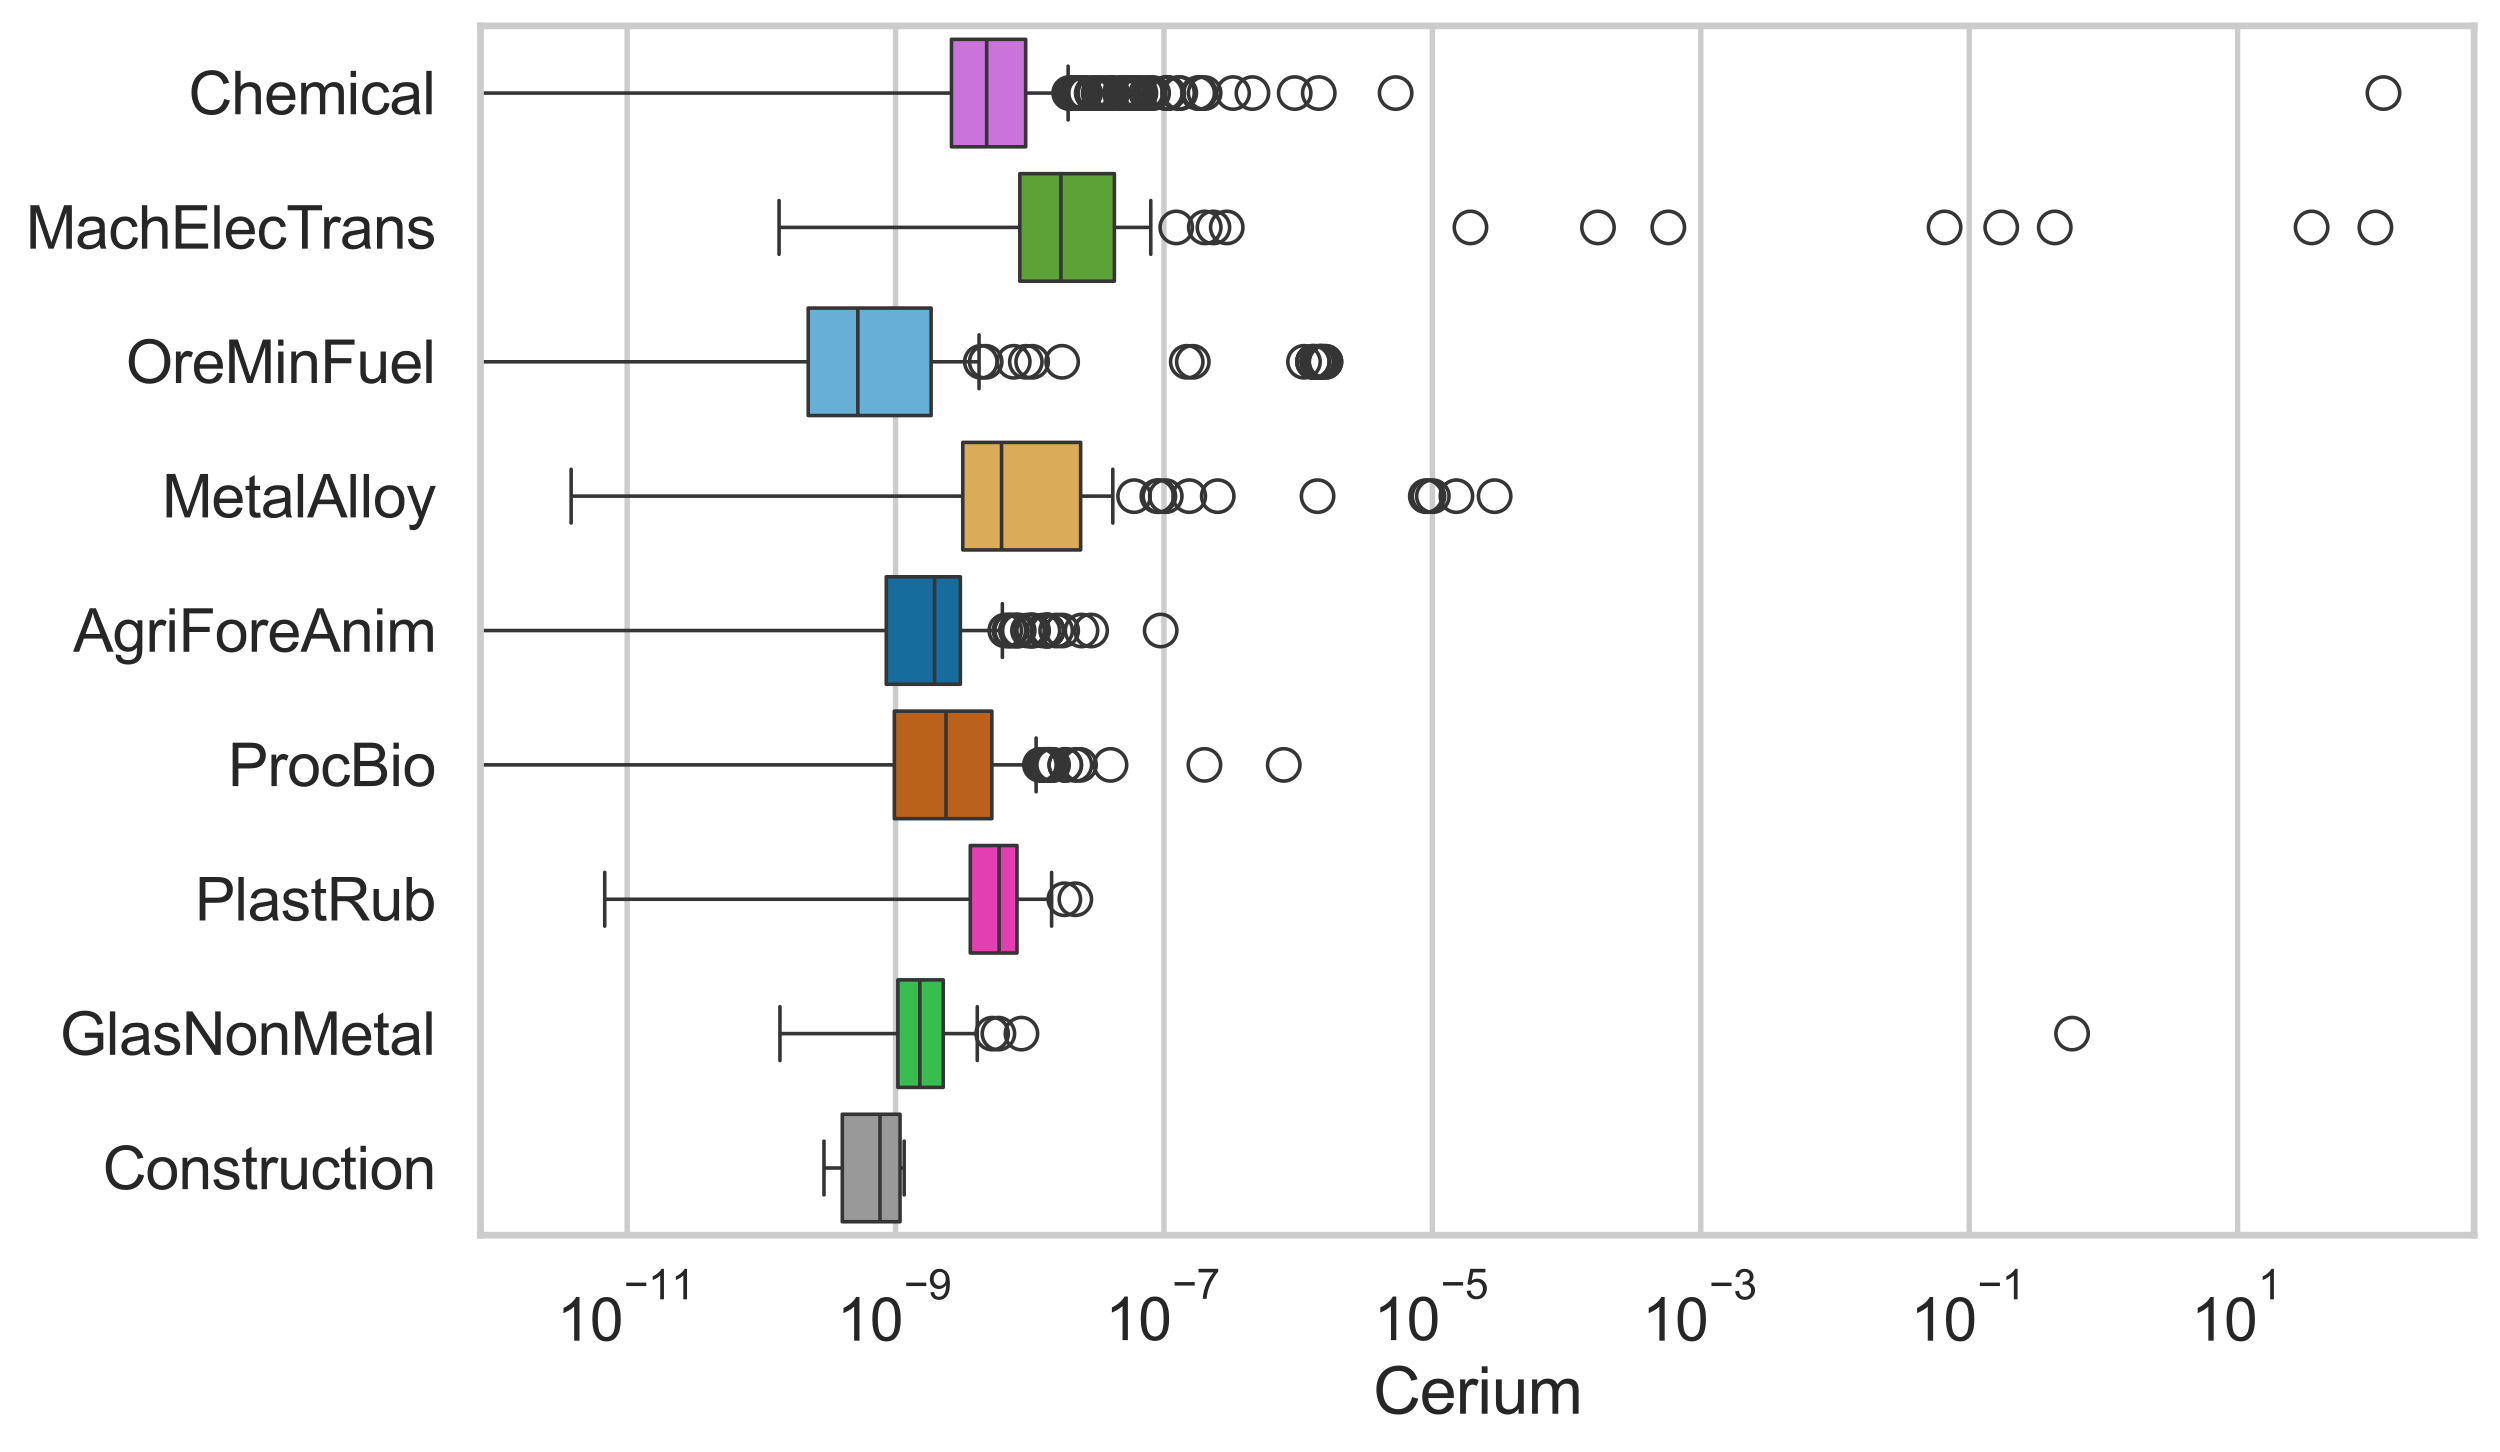 <?xml version="1.0" encoding="utf-8" standalone="no"?>
<!DOCTYPE svg PUBLIC "-//W3C//DTD SVG 1.1//EN"
  "http://www.w3.org/Graphics/SVG/1.1/DTD/svg11.dtd">
<svg xmlns:xlink="http://www.w3.org/1999/xlink" width="695.577pt" height="404.121pt" viewBox="0 0 695.577 404.121" xmlns="http://www.w3.org/2000/svg" version="1.1">
 <defs>
  <style type="text/css">*{stroke-linejoin: round; stroke-linecap: butt}</style>
 </defs>
 <g id="figure_1">
  <g id="patch_1">
   <path d="M 0 404.121 
L 695.577 404.121 
L 695.577 0 
L 0 0 
z
" style="fill: #ffffff"/>
  </g>
  <g id="axes_1">
   <g id="patch_2">
    <path d="M 133.697 343.665 
L 688.377 343.665 
L 688.377 7.2 
L 133.697 7.2 
z
" style="fill: #ffffff"/>
   </g>
   <g id="matplotlib.axis_1">
    <g id="xtick_1">
     <g id="line2d_1">
      <path d="M 174.492 343.665 
L 174.492 7.2 
" clip-path="url(#p986d96cfbd)" style="fill: none; stroke: #cccccc; stroke-width: 1.5; stroke-linecap: round"/>
     </g>
     <g id="text_1">
      <!-- $\mathdefault{10^{-11}}$ -->
      <g style="fill: #262626" transform="translate(154.939 373.18) scale(0.165 -0.165)">
       <defs>
        <path id="ArialMT-31" d="M 2384 0 
L 1822 0 
L 1822 3584 
Q 1619 3391 1289 3197 
Q 959 3003 697 2906 
L 697 3450 
Q 1169 3672 1522 3987 
Q 1875 4303 2022 4600 
L 2384 4600 
L 2384 0 
z
" transform="scale(0.016)"/>
        <path id="ArialMT-30" d="M 266 2259 
Q 266 3072 433 3567 
Q 600 4063 929 4331 
Q 1259 4600 1759 4600 
Q 2128 4600 2406 4451 
Q 2684 4303 2865 4023 
Q 3047 3744 3150 3342 
Q 3253 2941 3253 2259 
Q 3253 1453 3087 958 
Q 2922 463 2592 192 
Q 2263 -78 1759 -78 
Q 1097 -78 719 397 
Q 266 969 266 2259 
z
M 844 2259 
Q 844 1131 1108 757 
Q 1372 384 1759 384 
Q 2147 384 2411 759 
Q 2675 1134 2675 2259 
Q 2675 3391 2411 3762 
Q 2147 4134 1753 4134 
Q 1366 4134 1134 3806 
Q 844 3388 844 2259 
z
" transform="scale(0.016)"/>
        <path id="ArialMT-2212" d="M 3381 1997 
L 356 1997 
L 356 2522 
L 3381 2522 
L 3381 1997 
z
" transform="scale(0.016)"/>
       </defs>
       <use xlink:href="#ArialMT-31" transform="translate(0 0.994)"/>
       <use xlink:href="#ArialMT-30" transform="translate(55.615 0.994)"/>
       <use xlink:href="#ArialMT-2212" transform="translate(112.973 70.688) scale(0.7)"/>
       <use xlink:href="#ArialMT-31" transform="translate(153.852 70.688) scale(0.7)"/>
       <use xlink:href="#ArialMT-31" transform="translate(192.782 70.688) scale(0.7)"/>
      </g>
     </g>
    </g>
    <g id="xtick_2">
     <g id="line2d_2">
      <path d="M 249.172 343.665 
L 249.172 7.2 
" clip-path="url(#p986d96cfbd)" style="fill: none; stroke: #cccccc; stroke-width: 1.5; stroke-linecap: round"/>
     </g>
     <g id="text_2">
      <!-- $\mathdefault{10^{-9}}$ -->
      <g style="fill: #262626" transform="translate(232.837 373.18) scale(0.165 -0.165)">
       <defs>
        <path id="ArialMT-39" d="M 350 1059 
L 891 1109 
Q 959 728 1153 556 
Q 1347 384 1650 384 
Q 1909 384 2104 503 
Q 2300 622 2425 820 
Q 2550 1019 2634 1356 
Q 2719 1694 2719 2044 
Q 2719 2081 2716 2156 
Q 2547 1888 2255 1720 
Q 1963 1553 1622 1553 
Q 1053 1553 659 1965 
Q 266 2378 266 3053 
Q 266 3750 677 4175 
Q 1088 4600 1706 4600 
Q 2153 4600 2523 4359 
Q 2894 4119 3086 3673 
Q 3278 3228 3278 2384 
Q 3278 1506 3087 986 
Q 2897 466 2520 194 
Q 2144 -78 1638 -78 
Q 1100 -78 759 220 
Q 419 519 350 1059 
z
M 2653 3081 
Q 2653 3566 2395 3850 
Q 2138 4134 1775 4134 
Q 1400 4134 1122 3828 
Q 844 3522 844 3034 
Q 844 2597 1108 2323 
Q 1372 2050 1759 2050 
Q 2150 2050 2401 2323 
Q 2653 2597 2653 3081 
z
" transform="scale(0.016)"/>
       </defs>
       <use xlink:href="#ArialMT-31" transform="translate(0 0.994)"/>
       <use xlink:href="#ArialMT-30" transform="translate(55.615 0.994)"/>
       <use xlink:href="#ArialMT-2212" transform="translate(112.973 70.688) scale(0.7)"/>
       <use xlink:href="#ArialMT-39" transform="translate(153.852 70.688) scale(0.7)"/>
      </g>
     </g>
    </g>
    <g id="xtick_3">
     <g id="line2d_3">
      <path d="M 323.852 343.665 
L 323.852 7.2 
" clip-path="url(#p986d96cfbd)" style="fill: none; stroke: #cccccc; stroke-width: 1.5; stroke-linecap: round"/>
     </g>
     <g id="text_3">
      <!-- $\mathdefault{10^{-7}}$ -->
      <g style="fill: #262626" transform="translate(307.517 373.015) scale(0.165 -0.165)">
       <defs>
        <path id="ArialMT-37" d="M 303 3981 
L 303 4522 
L 3269 4522 
L 3269 4084 
Q 2831 3619 2401 2847 
Q 1972 2075 1738 1259 
Q 1569 684 1522 0 
L 944 0 
Q 953 541 1156 1306 
Q 1359 2072 1739 2783 
Q 2119 3494 2547 3981 
L 303 3981 
z
" transform="scale(0.016)"/>
       </defs>
       <use xlink:href="#ArialMT-31" transform="translate(0 0.847)"/>
       <use xlink:href="#ArialMT-30" transform="translate(55.615 0.847)"/>
       <use xlink:href="#ArialMT-2212" transform="translate(112.973 70.541) scale(0.7)"/>
       <use xlink:href="#ArialMT-37" transform="translate(153.852 70.541) scale(0.7)"/>
      </g>
     </g>
    </g>
    <g id="xtick_4">
     <g id="line2d_4">
      <path d="M 398.532 343.665 
L 398.532 7.2 
" clip-path="url(#p986d96cfbd)" style="fill: none; stroke: #cccccc; stroke-width: 1.5; stroke-linecap: round"/>
     </g>
     <g id="text_4">
      <!-- $\mathdefault{10^{-5}}$ -->
      <g style="fill: #262626" transform="translate(382.197 373.015) scale(0.165 -0.165)">
       <defs>
        <path id="ArialMT-35" d="M 266 1200 
L 856 1250 
Q 922 819 1161 601 
Q 1400 384 1738 384 
Q 2144 384 2425 690 
Q 2706 997 2706 1503 
Q 2706 1984 2436 2262 
Q 2166 2541 1728 2541 
Q 1456 2541 1237 2417 
Q 1019 2294 894 2097 
L 366 2166 
L 809 4519 
L 3088 4519 
L 3088 3981 
L 1259 3981 
L 1013 2750 
Q 1425 3038 1878 3038 
Q 2478 3038 2890 2622 
Q 3303 2206 3303 1553 
Q 3303 931 2941 478 
Q 2500 -78 1738 -78 
Q 1113 -78 717 272 
Q 322 622 266 1200 
z
" transform="scale(0.016)"/>
       </defs>
       <use xlink:href="#ArialMT-31" transform="translate(0 0.88)"/>
       <use xlink:href="#ArialMT-30" transform="translate(55.615 0.88)"/>
       <use xlink:href="#ArialMT-2212" transform="translate(112.973 70.573) scale(0.7)"/>
       <use xlink:href="#ArialMT-35" transform="translate(153.852 70.573) scale(0.7)"/>
      </g>
     </g>
    </g>
    <g id="xtick_5">
     <g id="line2d_5">
      <path d="M 473.212 343.665 
L 473.212 7.2 
" clip-path="url(#p986d96cfbd)" style="fill: none; stroke: #cccccc; stroke-width: 1.5; stroke-linecap: round"/>
     </g>
     <g id="text_5">
      <!-- $\mathdefault{10^{-3}}$ -->
      <g style="fill: #262626" transform="translate(456.877 373.18) scale(0.165 -0.165)">
       <defs>
        <path id="ArialMT-33" d="M 269 1209 
L 831 1284 
Q 928 806 1161 595 
Q 1394 384 1728 384 
Q 2125 384 2398 659 
Q 2672 934 2672 1341 
Q 2672 1728 2419 1979 
Q 2166 2231 1775 2231 
Q 1616 2231 1378 2169 
L 1441 2663 
Q 1497 2656 1531 2656 
Q 1891 2656 2178 2843 
Q 2466 3031 2466 3422 
Q 2466 3731 2256 3934 
Q 2047 4138 1716 4138 
Q 1388 4138 1169 3931 
Q 950 3725 888 3313 
L 325 3413 
Q 428 3978 793 4289 
Q 1159 4600 1703 4600 
Q 2078 4600 2393 4439 
Q 2709 4278 2876 4000 
Q 3044 3722 3044 3409 
Q 3044 3113 2884 2869 
Q 2725 2625 2413 2481 
Q 2819 2388 3044 2092 
Q 3269 1797 3269 1353 
Q 3269 753 2831 336 
Q 2394 -81 1725 -81 
Q 1122 -81 723 278 
Q 325 638 269 1209 
z
" transform="scale(0.016)"/>
       </defs>
       <use xlink:href="#ArialMT-31" transform="translate(0 0.994)"/>
       <use xlink:href="#ArialMT-30" transform="translate(55.615 0.994)"/>
       <use xlink:href="#ArialMT-2212" transform="translate(112.973 70.688) scale(0.7)"/>
       <use xlink:href="#ArialMT-33" transform="translate(153.852 70.688) scale(0.7)"/>
      </g>
     </g>
    </g>
    <g id="xtick_6">
     <g id="line2d_6">
      <path d="M 547.892 343.665 
L 547.892 7.2 
" clip-path="url(#p986d96cfbd)" style="fill: none; stroke: #cccccc; stroke-width: 1.5; stroke-linecap: round"/>
     </g>
     <g id="text_6">
      <!-- $\mathdefault{10^{-1}}$ -->
      <g style="fill: #262626" transform="translate(531.557 373.18) scale(0.165 -0.165)">
       <use xlink:href="#ArialMT-31" transform="translate(0 0.994)"/>
       <use xlink:href="#ArialMT-30" transform="translate(55.615 0.994)"/>
       <use xlink:href="#ArialMT-2212" transform="translate(112.973 70.688) scale(0.7)"/>
       <use xlink:href="#ArialMT-31" transform="translate(153.852 70.688) scale(0.7)"/>
      </g>
     </g>
    </g>
    <g id="xtick_7">
     <g id="line2d_7">
      <path d="M 622.572 343.665 
L 622.572 7.2 
" clip-path="url(#p986d96cfbd)" style="fill: none; stroke: #cccccc; stroke-width: 1.5; stroke-linecap: round"/>
     </g>
     <g id="text_7">
      <!-- $\mathdefault{10^{1}}$ -->
      <g style="fill: #262626" transform="translate(609.62 373.18) scale(0.165 -0.165)">
       <use xlink:href="#ArialMT-31" transform="translate(0 0.994)"/>
       <use xlink:href="#ArialMT-30" transform="translate(55.615 0.994)"/>
       <use xlink:href="#ArialMT-31" transform="translate(112.973 70.688) scale(0.7)"/>
      </g>
     </g>
    </g>
    <g id="text_8">
     <!-- Cerium -->
     <g style="fill: #262626" transform="translate(382.034 393.344) scale(0.18 -0.18)">
      <defs>
       <path id="ArialMT-43" d="M 3763 1606 
L 4369 1453 
Q 4178 706 3683 314 
Q 3188 -78 2472 -78 
Q 1731 -78 1267 223 
Q 803 525 561 1097 
Q 319 1669 319 2325 
Q 319 3041 592 3573 
Q 866 4106 1370 4382 
Q 1875 4659 2481 4659 
Q 3169 4659 3637 4309 
Q 4106 3959 4291 3325 
L 3694 3184 
Q 3534 3684 3231 3912 
Q 2928 4141 2469 4141 
Q 1941 4141 1586 3887 
Q 1231 3634 1087 3207 
Q 944 2781 944 2328 
Q 944 1744 1114 1308 
Q 1284 872 1643 656 
Q 2003 441 2422 441 
Q 2931 441 3284 734 
Q 3638 1028 3763 1606 
z
" transform="scale(0.016)"/>
       <path id="ArialMT-65" d="M 2694 1069 
L 3275 997 
Q 3138 488 2766 206 
Q 2394 -75 1816 -75 
Q 1088 -75 661 373 
Q 234 822 234 1631 
Q 234 2469 665 2931 
Q 1097 3394 1784 3394 
Q 2450 3394 2872 2941 
Q 3294 2488 3294 1666 
Q 3294 1616 3291 1516 
L 816 1516 
Q 847 969 1125 678 
Q 1403 388 1819 388 
Q 2128 388 2347 550 
Q 2566 713 2694 1069 
z
M 847 1978 
L 2700 1978 
Q 2663 2397 2488 2606 
Q 2219 2931 1791 2931 
Q 1403 2931 1139 2672 
Q 875 2413 847 1978 
z
" transform="scale(0.016)"/>
       <path id="ArialMT-72" d="M 416 0 
L 416 3319 
L 922 3319 
L 922 2816 
Q 1116 3169 1280 3281 
Q 1444 3394 1641 3394 
Q 1925 3394 2219 3213 
L 2025 2691 
Q 1819 2813 1613 2813 
Q 1428 2813 1281 2702 
Q 1134 2591 1072 2394 
Q 978 2094 978 1738 
L 978 0 
L 416 0 
z
" transform="scale(0.016)"/>
       <path id="ArialMT-69" d="M 425 3934 
L 425 4581 
L 988 4581 
L 988 3934 
L 425 3934 
z
M 425 0 
L 425 3319 
L 988 3319 
L 988 0 
L 425 0 
z
" transform="scale(0.016)"/>
       <path id="ArialMT-75" d="M 2597 0 
L 2597 488 
Q 2209 -75 1544 -75 
Q 1250 -75 995 37 
Q 741 150 617 320 
Q 494 491 444 738 
Q 409 903 409 1263 
L 409 3319 
L 972 3319 
L 972 1478 
Q 972 1038 1006 884 
Q 1059 663 1231 536 
Q 1403 409 1656 409 
Q 1909 409 2131 539 
Q 2353 669 2445 892 
Q 2538 1116 2538 1541 
L 2538 3319 
L 3100 3319 
L 3100 0 
L 2597 0 
z
" transform="scale(0.016)"/>
       <path id="ArialMT-6d" d="M 422 0 
L 422 3319 
L 925 3319 
L 925 2853 
Q 1081 3097 1340 3245 
Q 1600 3394 1931 3394 
Q 2300 3394 2536 3241 
Q 2772 3088 2869 2813 
Q 3263 3394 3894 3394 
Q 4388 3394 4653 3120 
Q 4919 2847 4919 2278 
L 4919 0 
L 4359 0 
L 4359 2091 
Q 4359 2428 4304 2576 
Q 4250 2725 4106 2815 
Q 3963 2906 3769 2906 
Q 3419 2906 3187 2673 
Q 2956 2441 2956 1928 
L 2956 0 
L 2394 0 
L 2394 2156 
Q 2394 2531 2256 2718 
Q 2119 2906 1806 2906 
Q 1569 2906 1367 2781 
Q 1166 2656 1075 2415 
Q 984 2175 984 1722 
L 984 0 
L 422 0 
z
" transform="scale(0.016)"/>
      </defs>
      <use xlink:href="#ArialMT-43"/>
      <use xlink:href="#ArialMT-65" transform="translate(72.217 0)"/>
      <use xlink:href="#ArialMT-72" transform="translate(127.832 0)"/>
      <use xlink:href="#ArialMT-69" transform="translate(161.133 0)"/>
      <use xlink:href="#ArialMT-75" transform="translate(183.35 0)"/>
      <use xlink:href="#ArialMT-6d" transform="translate(238.965 0)"/>
     </g>
    </g>
   </g>
   <g id="matplotlib.axis_2">
    <g id="ytick_1">
     <g id="text_9">
      <!-- Chemical -->
      <g style="fill: #262626" transform="translate(52.428 31.798) scale(0.165 -0.165)">
       <defs>
        <path id="ArialMT-68" d="M 422 0 
L 422 4581 
L 984 4581 
L 984 2938 
Q 1378 3394 1978 3394 
Q 2347 3394 2619 3248 
Q 2891 3103 3008 2847 
Q 3125 2591 3125 2103 
L 3125 0 
L 2563 0 
L 2563 2103 
Q 2563 2525 2380 2717 
Q 2197 2909 1863 2909 
Q 1613 2909 1392 2779 
Q 1172 2650 1078 2428 
Q 984 2206 984 1816 
L 984 0 
L 422 0 
z
" transform="scale(0.016)"/>
        <path id="ArialMT-63" d="M 2588 1216 
L 3141 1144 
Q 3050 572 2676 248 
Q 2303 -75 1759 -75 
Q 1078 -75 664 370 
Q 250 816 250 1647 
Q 250 2184 428 2587 
Q 606 2991 970 3192 
Q 1334 3394 1763 3394 
Q 2303 3394 2647 3120 
Q 2991 2847 3088 2344 
L 2541 2259 
Q 2463 2594 2264 2762 
Q 2066 2931 1784 2931 
Q 1359 2931 1093 2626 
Q 828 2322 828 1663 
Q 828 994 1084 691 
Q 1341 388 1753 388 
Q 2084 388 2306 591 
Q 2528 794 2588 1216 
z
" transform="scale(0.016)"/>
        <path id="ArialMT-61" d="M 2588 409 
Q 2275 144 1986 34 
Q 1697 -75 1366 -75 
Q 819 -75 525 192 
Q 231 459 231 875 
Q 231 1119 342 1320 
Q 453 1522 633 1644 
Q 813 1766 1038 1828 
Q 1203 1872 1538 1913 
Q 2219 1994 2541 2106 
Q 2544 2222 2544 2253 
Q 2544 2597 2384 2738 
Q 2169 2928 1744 2928 
Q 1347 2928 1158 2789 
Q 969 2650 878 2297 
L 328 2372 
Q 403 2725 575 2942 
Q 747 3159 1072 3276 
Q 1397 3394 1825 3394 
Q 2250 3394 2515 3294 
Q 2781 3194 2906 3042 
Q 3031 2891 3081 2659 
Q 3109 2516 3109 2141 
L 3109 1391 
Q 3109 606 3145 398 
Q 3181 191 3288 0 
L 2700 0 
Q 2613 175 2588 409 
z
M 2541 1666 
Q 2234 1541 1622 1453 
Q 1275 1403 1131 1340 
Q 988 1278 909 1158 
Q 831 1038 831 891 
Q 831 666 1001 516 
Q 1172 366 1500 366 
Q 1825 366 2078 508 
Q 2331 650 2450 897 
Q 2541 1088 2541 1459 
L 2541 1666 
z
" transform="scale(0.016)"/>
        <path id="ArialMT-6c" d="M 409 0 
L 409 4581 
L 972 4581 
L 972 0 
L 409 0 
z
" transform="scale(0.016)"/>
       </defs>
       <use xlink:href="#ArialMT-43"/>
       <use xlink:href="#ArialMT-68" transform="translate(72.217 0)"/>
       <use xlink:href="#ArialMT-65" transform="translate(127.832 0)"/>
       <use xlink:href="#ArialMT-6d" transform="translate(183.447 0)"/>
       <use xlink:href="#ArialMT-69" transform="translate(266.748 0)"/>
       <use xlink:href="#ArialMT-63" transform="translate(288.965 0)"/>
       <use xlink:href="#ArialMT-61" transform="translate(338.965 0)"/>
       <use xlink:href="#ArialMT-6c" transform="translate(394.58 0)"/>
      </g>
     </g>
    </g>
    <g id="ytick_2">
     <g id="text_10">
      <!-- MachElecTrans -->
      <g style="fill: #262626" transform="translate(7.2 69.183) scale(0.165 -0.165)">
       <defs>
        <path id="ArialMT-4d" d="M 475 0 
L 475 4581 
L 1388 4581 
L 2472 1338 
Q 2622 884 2691 659 
Q 2769 909 2934 1394 
L 4031 4581 
L 4847 4581 
L 4847 0 
L 4263 0 
L 4263 3834 
L 2931 0 
L 2384 0 
L 1059 3900 
L 1059 0 
L 475 0 
z
" transform="scale(0.016)"/>
        <path id="ArialMT-45" d="M 506 0 
L 506 4581 
L 3819 4581 
L 3819 4041 
L 1113 4041 
L 1113 2638 
L 3647 2638 
L 3647 2100 
L 1113 2100 
L 1113 541 
L 3925 541 
L 3925 0 
L 506 0 
z
" transform="scale(0.016)"/>
        <path id="ArialMT-54" d="M 1659 0 
L 1659 4041 
L 150 4041 
L 150 4581 
L 3781 4581 
L 3781 4041 
L 2266 4041 
L 2266 0 
L 1659 0 
z
" transform="scale(0.016)"/>
        <path id="ArialMT-6e" d="M 422 0 
L 422 3319 
L 928 3319 
L 928 2847 
Q 1294 3394 1984 3394 
Q 2284 3394 2536 3286 
Q 2788 3178 2913 3003 
Q 3038 2828 3088 2588 
Q 3119 2431 3119 2041 
L 3119 0 
L 2556 0 
L 2556 2019 
Q 2556 2363 2490 2533 
Q 2425 2703 2258 2804 
Q 2091 2906 1866 2906 
Q 1506 2906 1245 2678 
Q 984 2450 984 1813 
L 984 0 
L 422 0 
z
" transform="scale(0.016)"/>
        <path id="ArialMT-73" d="M 197 991 
L 753 1078 
Q 800 744 1014 566 
Q 1228 388 1613 388 
Q 2000 388 2187 545 
Q 2375 703 2375 916 
Q 2375 1106 2209 1216 
Q 2094 1291 1634 1406 
Q 1016 1563 777 1677 
Q 538 1791 414 1992 
Q 291 2194 291 2438 
Q 291 2659 392 2848 
Q 494 3038 669 3163 
Q 800 3259 1026 3326 
Q 1253 3394 1513 3394 
Q 1903 3394 2198 3281 
Q 2494 3169 2634 2976 
Q 2775 2784 2828 2463 
L 2278 2388 
Q 2241 2644 2061 2787 
Q 1881 2931 1553 2931 
Q 1166 2931 1000 2803 
Q 834 2675 834 2503 
Q 834 2394 903 2306 
Q 972 2216 1119 2156 
Q 1203 2125 1616 2013 
Q 2213 1853 2448 1751 
Q 2684 1650 2818 1456 
Q 2953 1263 2953 975 
Q 2953 694 2789 445 
Q 2625 197 2315 61 
Q 2006 -75 1616 -75 
Q 969 -75 630 194 
Q 291 463 197 991 
z
" transform="scale(0.016)"/>
       </defs>
       <use xlink:href="#ArialMT-4d"/>
       <use xlink:href="#ArialMT-61" transform="translate(83.301 0)"/>
       <use xlink:href="#ArialMT-63" transform="translate(138.916 0)"/>
       <use xlink:href="#ArialMT-68" transform="translate(188.916 0)"/>
       <use xlink:href="#ArialMT-45" transform="translate(244.531 0)"/>
       <use xlink:href="#ArialMT-6c" transform="translate(311.23 0)"/>
       <use xlink:href="#ArialMT-65" transform="translate(333.447 0)"/>
       <use xlink:href="#ArialMT-63" transform="translate(389.062 0)"/>
       <use xlink:href="#ArialMT-54" transform="translate(439.062 0)"/>
       <use xlink:href="#ArialMT-72" transform="translate(496.396 0)"/>
       <use xlink:href="#ArialMT-61" transform="translate(529.697 0)"/>
       <use xlink:href="#ArialMT-6e" transform="translate(585.312 0)"/>
       <use xlink:href="#ArialMT-73" transform="translate(640.928 0)"/>
      </g>
     </g>
    </g>
    <g id="ytick_3">
     <g id="text_11">
      <!-- OreMinFuel -->
      <g style="fill: #262626" transform="translate(35.013 106.568) scale(0.165 -0.165)">
       <defs>
        <path id="ArialMT-4f" d="M 309 2231 
Q 309 3372 921 4017 
Q 1534 4663 2503 4663 
Q 3138 4663 3647 4359 
Q 4156 4056 4423 3514 
Q 4691 2972 4691 2284 
Q 4691 1588 4409 1038 
Q 4128 488 3612 205 
Q 3097 -78 2500 -78 
Q 1853 -78 1343 234 
Q 834 547 571 1087 
Q 309 1628 309 2231 
z
M 934 2222 
Q 934 1394 1379 917 
Q 1825 441 2497 441 
Q 3181 441 3623 922 
Q 4066 1403 4066 2288 
Q 4066 2847 3877 3264 
Q 3688 3681 3323 3911 
Q 2959 4141 2506 4141 
Q 1863 4141 1398 3698 
Q 934 3256 934 2222 
z
" transform="scale(0.016)"/>
        <path id="ArialMT-46" d="M 525 0 
L 525 4581 
L 3616 4581 
L 3616 4041 
L 1131 4041 
L 1131 2622 
L 3281 2622 
L 3281 2081 
L 1131 2081 
L 1131 0 
L 525 0 
z
" transform="scale(0.016)"/>
       </defs>
       <use xlink:href="#ArialMT-4f"/>
       <use xlink:href="#ArialMT-72" transform="translate(77.783 0)"/>
       <use xlink:href="#ArialMT-65" transform="translate(111.084 0)"/>
       <use xlink:href="#ArialMT-4d" transform="translate(166.699 0)"/>
       <use xlink:href="#ArialMT-69" transform="translate(250 0)"/>
       <use xlink:href="#ArialMT-6e" transform="translate(272.217 0)"/>
       <use xlink:href="#ArialMT-46" transform="translate(327.832 0)"/>
       <use xlink:href="#ArialMT-75" transform="translate(388.916 0)"/>
       <use xlink:href="#ArialMT-65" transform="translate(444.531 0)"/>
       <use xlink:href="#ArialMT-6c" transform="translate(500.146 0)"/>
      </g>
     </g>
    </g>
    <g id="ytick_4">
     <g id="text_12">
      <!-- MetalAlloy -->
      <g style="fill: #262626" transform="translate(45.088 143.953) scale(0.165 -0.165)">
       <defs>
        <path id="ArialMT-74" d="M 1650 503 
L 1731 6 
Q 1494 -44 1306 -44 
Q 1000 -44 831 53 
Q 663 150 594 308 
Q 525 466 525 972 
L 525 2881 
L 113 2881 
L 113 3319 
L 525 3319 
L 525 4141 
L 1084 4478 
L 1084 3319 
L 1650 3319 
L 1650 2881 
L 1084 2881 
L 1084 941 
Q 1084 700 1114 631 
Q 1144 563 1211 522 
Q 1278 481 1403 481 
Q 1497 481 1650 503 
z
" transform="scale(0.016)"/>
        <path id="ArialMT-41" d="M -9 0 
L 1750 4581 
L 2403 4581 
L 4278 0 
L 3588 0 
L 3053 1388 
L 1138 1388 
L 634 0 
L -9 0 
z
M 1313 1881 
L 2866 1881 
L 2388 3150 
Q 2169 3728 2063 4100 
Q 1975 3659 1816 3225 
L 1313 1881 
z
" transform="scale(0.016)"/>
        <path id="ArialMT-6f" d="M 213 1659 
Q 213 2581 725 3025 
Q 1153 3394 1769 3394 
Q 2453 3394 2887 2945 
Q 3322 2497 3322 1706 
Q 3322 1066 3130 698 
Q 2938 331 2570 128 
Q 2203 -75 1769 -75 
Q 1072 -75 642 372 
Q 213 819 213 1659 
z
M 791 1659 
Q 791 1022 1069 705 
Q 1347 388 1769 388 
Q 2188 388 2466 706 
Q 2744 1025 2744 1678 
Q 2744 2294 2464 2611 
Q 2184 2928 1769 2928 
Q 1347 2928 1069 2612 
Q 791 2297 791 1659 
z
" transform="scale(0.016)"/>
        <path id="ArialMT-79" d="M 397 -1278 
L 334 -750 
Q 519 -800 656 -800 
Q 844 -800 956 -737 
Q 1069 -675 1141 -563 
Q 1194 -478 1313 -144 
Q 1328 -97 1363 -6 
L 103 3319 
L 709 3319 
L 1400 1397 
Q 1534 1031 1641 628 
Q 1738 1016 1872 1384 
L 2581 3319 
L 3144 3319 
L 1881 -56 
Q 1678 -603 1566 -809 
Q 1416 -1088 1222 -1217 
Q 1028 -1347 759 -1347 
Q 597 -1347 397 -1278 
z
" transform="scale(0.016)"/>
       </defs>
       <use xlink:href="#ArialMT-4d"/>
       <use xlink:href="#ArialMT-65" transform="translate(83.301 0)"/>
       <use xlink:href="#ArialMT-74" transform="translate(138.916 0)"/>
       <use xlink:href="#ArialMT-61" transform="translate(166.699 0)"/>
       <use xlink:href="#ArialMT-6c" transform="translate(222.314 0)"/>
       <use xlink:href="#ArialMT-41" transform="translate(244.531 0)"/>
       <use xlink:href="#ArialMT-6c" transform="translate(311.23 0)"/>
       <use xlink:href="#ArialMT-6c" transform="translate(333.447 0)"/>
       <use xlink:href="#ArialMT-6f" transform="translate(355.664 0)"/>
       <use xlink:href="#ArialMT-79" transform="translate(411.279 0)"/>
      </g>
     </g>
    </g>
    <g id="ytick_5">
     <g id="text_13">
      <!-- AgriForeAnim -->
      <g style="fill: #262626" transform="translate(20.341 181.337) scale(0.165 -0.165)">
       <defs>
        <path id="ArialMT-67" d="M 319 -275 
L 866 -356 
Q 900 -609 1056 -725 
Q 1266 -881 1628 -881 
Q 2019 -881 2231 -725 
Q 2444 -569 2519 -288 
Q 2563 -116 2559 434 
Q 2191 0 1641 0 
Q 956 0 581 494 
Q 206 988 206 1678 
Q 206 2153 378 2554 
Q 550 2956 876 3175 
Q 1203 3394 1644 3394 
Q 2231 3394 2613 2919 
L 2613 3319 
L 3131 3319 
L 3131 450 
Q 3131 -325 2973 -648 
Q 2816 -972 2473 -1159 
Q 2131 -1347 1631 -1347 
Q 1038 -1347 672 -1080 
Q 306 -813 319 -275 
z
M 784 1719 
Q 784 1066 1043 766 
Q 1303 466 1694 466 
Q 2081 466 2343 764 
Q 2606 1063 2606 1700 
Q 2606 2309 2336 2618 
Q 2066 2928 1684 2928 
Q 1309 2928 1046 2623 
Q 784 2319 784 1719 
z
" transform="scale(0.016)"/>
       </defs>
       <use xlink:href="#ArialMT-41"/>
       <use xlink:href="#ArialMT-67" transform="translate(66.699 0)"/>
       <use xlink:href="#ArialMT-72" transform="translate(122.314 0)"/>
       <use xlink:href="#ArialMT-69" transform="translate(155.615 0)"/>
       <use xlink:href="#ArialMT-46" transform="translate(177.832 0)"/>
       <use xlink:href="#ArialMT-6f" transform="translate(238.916 0)"/>
       <use xlink:href="#ArialMT-72" transform="translate(294.531 0)"/>
       <use xlink:href="#ArialMT-65" transform="translate(327.832 0)"/>
       <use xlink:href="#ArialMT-41" transform="translate(383.447 0)"/>
       <use xlink:href="#ArialMT-6e" transform="translate(450.146 0)"/>
       <use xlink:href="#ArialMT-69" transform="translate(505.762 0)"/>
       <use xlink:href="#ArialMT-6d" transform="translate(527.979 0)"/>
      </g>
     </g>
    </g>
    <g id="ytick_6">
     <g id="text_14">
      <!-- ProcBio -->
      <g style="fill: #262626" transform="translate(63.424 218.722) scale(0.165 -0.165)">
       <defs>
        <path id="ArialMT-50" d="M 494 0 
L 494 4581 
L 2222 4581 
Q 2678 4581 2919 4538 
Q 3256 4481 3484 4323 
Q 3713 4166 3852 3881 
Q 3991 3597 3991 3256 
Q 3991 2672 3619 2267 
Q 3247 1863 2275 1863 
L 1100 1863 
L 1100 0 
L 494 0 
z
M 1100 2403 
L 2284 2403 
Q 2872 2403 3119 2622 
Q 3366 2841 3366 3238 
Q 3366 3525 3220 3729 
Q 3075 3934 2838 4000 
Q 2684 4041 2272 4041 
L 1100 4041 
L 1100 2403 
z
" transform="scale(0.016)"/>
        <path id="ArialMT-42" d="M 469 0 
L 469 4581 
L 2188 4581 
Q 2713 4581 3030 4442 
Q 3347 4303 3526 4014 
Q 3706 3725 3706 3409 
Q 3706 3116 3547 2856 
Q 3388 2597 3066 2438 
Q 3481 2316 3704 2022 
Q 3928 1728 3928 1328 
Q 3928 1006 3792 729 
Q 3656 453 3456 303 
Q 3256 153 2954 76 
Q 2653 0 2216 0 
L 469 0 
z
M 1075 2656 
L 2066 2656 
Q 2469 2656 2644 2709 
Q 2875 2778 2992 2937 
Q 3109 3097 3109 3338 
Q 3109 3566 3000 3739 
Q 2891 3913 2687 3977 
Q 2484 4041 1991 4041 
L 1075 4041 
L 1075 2656 
z
M 1075 541 
L 2216 541 
Q 2509 541 2628 563 
Q 2838 600 2978 687 
Q 3119 775 3209 942 
Q 3300 1109 3300 1328 
Q 3300 1584 3169 1773 
Q 3038 1963 2805 2039 
Q 2572 2116 2134 2116 
L 1075 2116 
L 1075 541 
z
" transform="scale(0.016)"/>
       </defs>
       <use xlink:href="#ArialMT-50"/>
       <use xlink:href="#ArialMT-72" transform="translate(66.699 0)"/>
       <use xlink:href="#ArialMT-6f" transform="translate(100 0)"/>
       <use xlink:href="#ArialMT-63" transform="translate(155.615 0)"/>
       <use xlink:href="#ArialMT-42" transform="translate(205.615 0)"/>
       <use xlink:href="#ArialMT-69" transform="translate(272.314 0)"/>
       <use xlink:href="#ArialMT-6f" transform="translate(294.531 0)"/>
      </g>
     </g>
    </g>
    <g id="ytick_7">
     <g id="text_15">
      <!-- PlastRub -->
      <g style="fill: #262626" transform="translate(54.248 256.107) scale(0.165 -0.165)">
       <defs>
        <path id="ArialMT-52" d="M 503 0 
L 503 4581 
L 2534 4581 
Q 3147 4581 3465 4457 
Q 3784 4334 3975 4021 
Q 4166 3709 4166 3331 
Q 4166 2844 3850 2509 
Q 3534 2175 2875 2084 
Q 3116 1969 3241 1856 
Q 3506 1613 3744 1247 
L 4541 0 
L 3778 0 
L 3172 953 
Q 2906 1366 2734 1584 
Q 2563 1803 2427 1890 
Q 2291 1978 2150 2013 
Q 2047 2034 1813 2034 
L 1109 2034 
L 1109 0 
L 503 0 
z
M 1109 2559 
L 2413 2559 
Q 2828 2559 3062 2645 
Q 3297 2731 3419 2920 
Q 3541 3109 3541 3331 
Q 3541 3656 3305 3865 
Q 3069 4075 2559 4075 
L 1109 4075 
L 1109 2559 
z
" transform="scale(0.016)"/>
        <path id="ArialMT-62" d="M 941 0 
L 419 0 
L 419 4581 
L 981 4581 
L 981 2947 
Q 1338 3394 1891 3394 
Q 2197 3394 2470 3270 
Q 2744 3147 2920 2923 
Q 3097 2700 3197 2384 
Q 3297 2069 3297 1709 
Q 3297 856 2875 390 
Q 2453 -75 1863 -75 
Q 1275 -75 941 416 
L 941 0 
z
M 934 1684 
Q 934 1088 1097 822 
Q 1363 388 1816 388 
Q 2184 388 2453 708 
Q 2722 1028 2722 1663 
Q 2722 2313 2464 2622 
Q 2206 2931 1841 2931 
Q 1472 2931 1203 2611 
Q 934 2291 934 1684 
z
" transform="scale(0.016)"/>
       </defs>
       <use xlink:href="#ArialMT-50"/>
       <use xlink:href="#ArialMT-6c" transform="translate(66.699 0)"/>
       <use xlink:href="#ArialMT-61" transform="translate(88.916 0)"/>
       <use xlink:href="#ArialMT-73" transform="translate(144.531 0)"/>
       <use xlink:href="#ArialMT-74" transform="translate(194.531 0)"/>
       <use xlink:href="#ArialMT-52" transform="translate(222.314 0)"/>
       <use xlink:href="#ArialMT-75" transform="translate(294.531 0)"/>
       <use xlink:href="#ArialMT-62" transform="translate(350.146 0)"/>
      </g>
     </g>
    </g>
    <g id="ytick_8">
     <g id="text_16">
      <!-- GlasNonMetal -->
      <g style="fill: #262626" transform="translate(16.659 293.492) scale(0.165 -0.165)">
       <defs>
        <path id="ArialMT-47" d="M 2638 1797 
L 2638 2334 
L 4578 2338 
L 4578 638 
Q 4131 281 3656 101 
Q 3181 -78 2681 -78 
Q 2006 -78 1454 211 
Q 903 500 622 1047 
Q 341 1594 341 2269 
Q 341 2938 620 3517 
Q 900 4097 1425 4378 
Q 1950 4659 2634 4659 
Q 3131 4659 3532 4498 
Q 3934 4338 4162 4050 
Q 4391 3763 4509 3300 
L 3963 3150 
Q 3859 3500 3706 3700 
Q 3553 3900 3268 4020 
Q 2984 4141 2638 4141 
Q 2222 4141 1919 4014 
Q 1616 3888 1430 3681 
Q 1244 3475 1141 3228 
Q 966 2803 966 2306 
Q 966 1694 1177 1281 
Q 1388 869 1791 669 
Q 2194 469 2647 469 
Q 3041 469 3416 620 
Q 3791 772 3984 944 
L 3984 1797 
L 2638 1797 
z
" transform="scale(0.016)"/>
        <path id="ArialMT-4e" d="M 488 0 
L 488 4581 
L 1109 4581 
L 3516 984 
L 3516 4581 
L 4097 4581 
L 4097 0 
L 3475 0 
L 1069 3600 
L 1069 0 
L 488 0 
z
" transform="scale(0.016)"/>
       </defs>
       <use xlink:href="#ArialMT-47"/>
       <use xlink:href="#ArialMT-6c" transform="translate(77.783 0)"/>
       <use xlink:href="#ArialMT-61" transform="translate(100 0)"/>
       <use xlink:href="#ArialMT-73" transform="translate(155.615 0)"/>
       <use xlink:href="#ArialMT-4e" transform="translate(205.615 0)"/>
       <use xlink:href="#ArialMT-6f" transform="translate(277.832 0)"/>
       <use xlink:href="#ArialMT-6e" transform="translate(333.447 0)"/>
       <use xlink:href="#ArialMT-4d" transform="translate(389.062 0)"/>
       <use xlink:href="#ArialMT-65" transform="translate(472.363 0)"/>
       <use xlink:href="#ArialMT-74" transform="translate(527.979 0)"/>
       <use xlink:href="#ArialMT-61" transform="translate(555.762 0)"/>
       <use xlink:href="#ArialMT-6c" transform="translate(611.377 0)"/>
      </g>
     </g>
    </g>
    <g id="ytick_9">
     <g id="text_17">
      <!-- Construction -->
      <g style="fill: #262626" transform="translate(28.575 330.877) scale(0.165 -0.165)">
       <use xlink:href="#ArialMT-43"/>
       <use xlink:href="#ArialMT-6f" transform="translate(72.217 0)"/>
       <use xlink:href="#ArialMT-6e" transform="translate(127.832 0)"/>
       <use xlink:href="#ArialMT-73" transform="translate(183.447 0)"/>
       <use xlink:href="#ArialMT-74" transform="translate(233.447 0)"/>
       <use xlink:href="#ArialMT-72" transform="translate(261.23 0)"/>
       <use xlink:href="#ArialMT-75" transform="translate(294.531 0)"/>
       <use xlink:href="#ArialMT-63" transform="translate(350.146 0)"/>
       <use xlink:href="#ArialMT-74" transform="translate(400.146 0)"/>
       <use xlink:href="#ArialMT-69" transform="translate(427.93 0)"/>
       <use xlink:href="#ArialMT-6f" transform="translate(450.146 0)"/>
       <use xlink:href="#ArialMT-6e" transform="translate(505.762 0)"/>
      </g>
     </g>
    </g>
   </g>
   <g id="patch_3">
    <path d="M 264.732 10.938 
L 264.732 40.846 
L 285.371 40.846 
L 285.371 10.938 
L 264.732 10.938 
z
" clip-path="url(#p986d96cfbd)" style="fill: #ca74db; stroke: #353535; stroke-linejoin: miter"/>
   </g>
   <g id="line2d_8">
    <path d="M 264.732 25.892 
L -1 25.892 
" clip-path="url(#p986d96cfbd)" style="fill: none; stroke: #353535"/>
   </g>
   <g id="line2d_9">
    <path d="M 285.371 25.892 
L 297.185 25.892 
" clip-path="url(#p986d96cfbd)" style="fill: none; stroke: #353535"/>
   </g>
   <g id="line2d_10">
    <path clip-path="url(#p986d96cfbd)" style="fill: none; stroke: #353535; stroke-linecap: round"/>
   </g>
   <g id="line2d_11">
    <path d="M 297.185 18.415 
L 297.185 33.369 
" clip-path="url(#p986d96cfbd)" style="fill: none; stroke: #353535; stroke-linecap: round"/>
   </g>
   <g id="line2d_12">
    <defs>
     <path id="m5e80adf1e5" d="M 0 4.5 
C 1.193 4.5 2.338 4.026 3.182 3.182 
C 4.026 2.338 4.5 1.193 4.5 0 
C 4.5 -1.193 4.026 -2.338 3.182 -3.182 
C 2.338 -4.026 1.193 -4.5 0 -4.5 
C -1.193 -4.5 -2.338 -4.026 -3.182 -3.182 
C -4.026 -2.338 -4.5 -1.193 -4.5 0 
C -4.5 1.193 -4.026 2.338 -3.182 3.182 
C -2.338 4.026 -1.193 4.5 0 4.5 
z
" style="stroke: #353535"/>
    </defs>
    <g clip-path="url(#p986d96cfbd)">
     <use xlink:href="#m5e80adf1e5" x="333.373" y="25.892" style="fill-opacity: 0; stroke: #353535"/>
     <use xlink:href="#m5e80adf1e5" x="333.841" y="25.892" style="fill-opacity: 0; stroke: #353535"/>
     <use xlink:href="#m5e80adf1e5" x="324.768" y="25.892" style="fill-opacity: 0; stroke: #353535"/>
     <use xlink:href="#m5e80adf1e5" x="309.19" y="25.892" style="fill-opacity: 0; stroke: #353535"/>
     <use xlink:href="#m5e80adf1e5" x="299.296" y="25.892" style="fill-opacity: 0; stroke: #353535"/>
     <use xlink:href="#m5e80adf1e5" x="301.053" y="25.892" style="fill-opacity: 0; stroke: #353535"/>
     <use xlink:href="#m5e80adf1e5" x="324.382" y="25.892" style="fill-opacity: 0; stroke: #353535"/>
     <use xlink:href="#m5e80adf1e5" x="306.535" y="25.892" style="fill-opacity: 0; stroke: #353535"/>
     <use xlink:href="#m5e80adf1e5" x="300.465" y="25.892" style="fill-opacity: 0; stroke: #353535"/>
     <use xlink:href="#m5e80adf1e5" x="388.309" y="25.892" style="fill-opacity: 0; stroke: #353535"/>
     <use xlink:href="#m5e80adf1e5" x="301.808" y="25.892" style="fill-opacity: 0; stroke: #353535"/>
     <use xlink:href="#m5e80adf1e5" x="343.083" y="25.892" style="fill-opacity: 0; stroke: #353535"/>
     <use xlink:href="#m5e80adf1e5" x="317.292" y="25.892" style="fill-opacity: 0; stroke: #353535"/>
     <use xlink:href="#m5e80adf1e5" x="327.773" y="25.892" style="fill-opacity: 0; stroke: #353535"/>
     <use xlink:href="#m5e80adf1e5" x="298.2" y="25.892" style="fill-opacity: 0; stroke: #353535"/>
     <use xlink:href="#m5e80adf1e5" x="298.991" y="25.892" style="fill-opacity: 0; stroke: #353535"/>
     <use xlink:href="#m5e80adf1e5" x="335.163" y="25.892" style="fill-opacity: 0; stroke: #353535"/>
     <use xlink:href="#m5e80adf1e5" x="320.84" y="25.892" style="fill-opacity: 0; stroke: #353535"/>
     <use xlink:href="#m5e80adf1e5" x="317.025" y="25.892" style="fill-opacity: 0; stroke: #353535"/>
     <use xlink:href="#m5e80adf1e5" x="315.565" y="25.892" style="fill-opacity: 0; stroke: #353535"/>
     <use xlink:href="#m5e80adf1e5" x="300.247" y="25.892" style="fill-opacity: 0; stroke: #353535"/>
     <use xlink:href="#m5e80adf1e5" x="298.548" y="25.892" style="fill-opacity: 0; stroke: #353535"/>
     <use xlink:href="#m5e80adf1e5" x="325.054" y="25.892" style="fill-opacity: 0; stroke: #353535"/>
     <use xlink:href="#m5e80adf1e5" x="299.425" y="25.892" style="fill-opacity: 0; stroke: #353535"/>
     <use xlink:href="#m5e80adf1e5" x="312.816" y="25.892" style="fill-opacity: 0; stroke: #353535"/>
     <use xlink:href="#m5e80adf1e5" x="366.919" y="25.892" style="fill-opacity: 0; stroke: #353535"/>
     <use xlink:href="#m5e80adf1e5" x="309.427" y="25.892" style="fill-opacity: 0; stroke: #353535"/>
     <use xlink:href="#m5e80adf1e5" x="313.721" y="25.892" style="fill-opacity: 0; stroke: #353535"/>
     <use xlink:href="#m5e80adf1e5" x="301.389" y="25.892" style="fill-opacity: 0; stroke: #353535"/>
     <use xlink:href="#m5e80adf1e5" x="311.584" y="25.892" style="fill-opacity: 0; stroke: #353535"/>
     <use xlink:href="#m5e80adf1e5" x="299.219" y="25.892" style="fill-opacity: 0; stroke: #353535"/>
     <use xlink:href="#m5e80adf1e5" x="303.753" y="25.892" style="fill-opacity: 0; stroke: #353535"/>
     <use xlink:href="#m5e80adf1e5" x="316.278" y="25.892" style="fill-opacity: 0; stroke: #353535"/>
     <use xlink:href="#m5e80adf1e5" x="312.597" y="25.892" style="fill-opacity: 0; stroke: #353535"/>
     <use xlink:href="#m5e80adf1e5" x="663.164" y="25.892" style="fill-opacity: 0; stroke: #353535"/>
     <use xlink:href="#m5e80adf1e5" x="328.388" y="25.892" style="fill-opacity: 0; stroke: #353535"/>
     <use xlink:href="#m5e80adf1e5" x="297.484" y="25.892" style="fill-opacity: 0; stroke: #353535"/>
     <use xlink:href="#m5e80adf1e5" x="298.048" y="25.892" style="fill-opacity: 0; stroke: #353535"/>
     <use xlink:href="#m5e80adf1e5" x="298.573" y="25.892" style="fill-opacity: 0; stroke: #353535"/>
     <use xlink:href="#m5e80adf1e5" x="300.203" y="25.892" style="fill-opacity: 0; stroke: #353535"/>
     <use xlink:href="#m5e80adf1e5" x="312.121" y="25.892" style="fill-opacity: 0; stroke: #353535"/>
     <use xlink:href="#m5e80adf1e5" x="319.87" y="25.892" style="fill-opacity: 0; stroke: #353535"/>
     <use xlink:href="#m5e80adf1e5" x="360.228" y="25.892" style="fill-opacity: 0; stroke: #353535"/>
     <use xlink:href="#m5e80adf1e5" x="299.375" y="25.892" style="fill-opacity: 0; stroke: #353535"/>
     <use xlink:href="#m5e80adf1e5" x="309.389" y="25.892" style="fill-opacity: 0; stroke: #353535"/>
     <use xlink:href="#m5e80adf1e5" x="305.678" y="25.892" style="fill-opacity: 0; stroke: #353535"/>
     <use xlink:href="#m5e80adf1e5" x="301.833" y="25.892" style="fill-opacity: 0; stroke: #353535"/>
     <use xlink:href="#m5e80adf1e5" x="304.48" y="25.892" style="fill-opacity: 0; stroke: #353535"/>
     <use xlink:href="#m5e80adf1e5" x="308.005" y="25.892" style="fill-opacity: 0; stroke: #353535"/>
     <use xlink:href="#m5e80adf1e5" x="298.082" y="25.892" style="fill-opacity: 0; stroke: #353535"/>
     <use xlink:href="#m5e80adf1e5" x="299.401" y="25.892" style="fill-opacity: 0; stroke: #353535"/>
     <use xlink:href="#m5e80adf1e5" x="314.241" y="25.892" style="fill-opacity: 0; stroke: #353535"/>
     <use xlink:href="#m5e80adf1e5" x="348.458" y="25.892" style="fill-opacity: 0; stroke: #353535"/>
     <use xlink:href="#m5e80adf1e5" x="314.779" y="25.892" style="fill-opacity: 0; stroke: #353535"/>
     <use xlink:href="#m5e80adf1e5" x="318.943" y="25.892" style="fill-opacity: 0; stroke: #353535"/>
    </g>
   </g>
   <g id="patch_4">
    <path d="M 283.748 48.323 
L 283.748 78.231 
L 310.052 78.231 
L 310.052 48.323 
L 283.748 48.323 
z
" clip-path="url(#p986d96cfbd)" style="fill: #5ca236; stroke: #353535; stroke-linejoin: miter"/>
   </g>
   <g id="line2d_13">
    <path d="M 283.748 63.277 
L 216.76 63.277 
" clip-path="url(#p986d96cfbd)" style="fill: none; stroke: #353535"/>
   </g>
   <g id="line2d_14">
    <path d="M 310.052 63.277 
L 320.181 63.277 
" clip-path="url(#p986d96cfbd)" style="fill: none; stroke: #353535"/>
   </g>
   <g id="line2d_15">
    <path d="M 216.76 55.8 
L 216.76 70.754 
" clip-path="url(#p986d96cfbd)" style="fill: none; stroke: #353535; stroke-linecap: round"/>
   </g>
   <g id="line2d_16">
    <path d="M 320.181 55.8 
L 320.181 70.754 
" clip-path="url(#p986d96cfbd)" style="fill: none; stroke: #353535; stroke-linecap: round"/>
   </g>
   <g id="line2d_17">
    <g clip-path="url(#p986d96cfbd)">
     <use xlink:href="#m5e80adf1e5" x="643.163" y="63.277" style="fill-opacity: 0; stroke: #353535"/>
     <use xlink:href="#m5e80adf1e5" x="409.124" y="63.277" style="fill-opacity: 0; stroke: #353535"/>
     <use xlink:href="#m5e80adf1e5" x="571.699" y="63.277" style="fill-opacity: 0; stroke: #353535"/>
     <use xlink:href="#m5e80adf1e5" x="556.803" y="63.277" style="fill-opacity: 0; stroke: #353535"/>
     <use xlink:href="#m5e80adf1e5" x="327.265" y="63.277" style="fill-opacity: 0; stroke: #353535"/>
     <use xlink:href="#m5e80adf1e5" x="660.906" y="63.277" style="fill-opacity: 0; stroke: #353535"/>
     <use xlink:href="#m5e80adf1e5" x="541.047" y="63.277" style="fill-opacity: 0; stroke: #353535"/>
     <use xlink:href="#m5e80adf1e5" x="337.621" y="63.277" style="fill-opacity: 0; stroke: #353535"/>
     <use xlink:href="#m5e80adf1e5" x="444.607" y="63.277" style="fill-opacity: 0; stroke: #353535"/>
     <use xlink:href="#m5e80adf1e5" x="341.32" y="63.277" style="fill-opacity: 0; stroke: #353535"/>
     <use xlink:href="#m5e80adf1e5" x="335.204" y="63.277" style="fill-opacity: 0; stroke: #353535"/>
     <use xlink:href="#m5e80adf1e5" x="464.173" y="63.277" style="fill-opacity: 0; stroke: #353535"/>
    </g>
   </g>
   <g id="patch_5">
    <path d="M 224.875 85.708 
L 224.875 115.616 
L 259.064 115.616 
L 259.064 85.708 
L 224.875 85.708 
z
" clip-path="url(#p986d96cfbd)" style="fill: #68afd7; stroke: #353535; stroke-linejoin: miter"/>
   </g>
   <g id="line2d_18">
    <path d="M 224.875 100.662 
L -1 100.662 
" clip-path="url(#p986d96cfbd)" style="fill: none; stroke: #353535"/>
   </g>
   <g id="line2d_19">
    <path d="M 259.064 100.662 
L 272.4 100.662 
" clip-path="url(#p986d96cfbd)" style="fill: none; stroke: #353535"/>
   </g>
   <g id="line2d_20">
    <path clip-path="url(#p986d96cfbd)" style="fill: none; stroke: #353535; stroke-linecap: round"/>
   </g>
   <g id="line2d_21">
    <path d="M 272.4 93.185 
L 272.4 108.139 
" clip-path="url(#p986d96cfbd)" style="fill: none; stroke: #353535; stroke-linecap: round"/>
   </g>
   <g id="line2d_22">
    <g clip-path="url(#p986d96cfbd)">
     <use xlink:href="#m5e80adf1e5" x="366.426" y="100.662" style="fill-opacity: 0; stroke: #353535"/>
     <use xlink:href="#m5e80adf1e5" x="282.065" y="100.662" style="fill-opacity: 0; stroke: #353535"/>
     <use xlink:href="#m5e80adf1e5" x="365.312" y="100.662" style="fill-opacity: 0; stroke: #353535"/>
     <use xlink:href="#m5e80adf1e5" x="367.457" y="100.662" style="fill-opacity: 0; stroke: #353535"/>
     <use xlink:href="#m5e80adf1e5" x="365.314" y="100.662" style="fill-opacity: 0; stroke: #353535"/>
     <use xlink:href="#m5e80adf1e5" x="367.457" y="100.662" style="fill-opacity: 0; stroke: #353535"/>
     <use xlink:href="#m5e80adf1e5" x="367.525" y="100.662" style="fill-opacity: 0; stroke: #353535"/>
     <use xlink:href="#m5e80adf1e5" x="362.815" y="100.662" style="fill-opacity: 0; stroke: #353535"/>
     <use xlink:href="#m5e80adf1e5" x="331.878" y="100.662" style="fill-opacity: 0; stroke: #353535"/>
     <use xlink:href="#m5e80adf1e5" x="365.389" y="100.662" style="fill-opacity: 0; stroke: #353535"/>
     <use xlink:href="#m5e80adf1e5" x="330.191" y="100.662" style="fill-opacity: 0; stroke: #353535"/>
     <use xlink:href="#m5e80adf1e5" x="287.176" y="100.662" style="fill-opacity: 0; stroke: #353535"/>
     <use xlink:href="#m5e80adf1e5" x="285.416" y="100.662" style="fill-opacity: 0; stroke: #353535"/>
     <use xlink:href="#m5e80adf1e5" x="274.247" y="100.662" style="fill-opacity: 0; stroke: #353535"/>
     <use xlink:href="#m5e80adf1e5" x="367.057" y="100.662" style="fill-opacity: 0; stroke: #353535"/>
     <use xlink:href="#m5e80adf1e5" x="272.898" y="100.662" style="fill-opacity: 0; stroke: #353535"/>
     <use xlink:href="#m5e80adf1e5" x="367.896" y="100.662" style="fill-opacity: 0; stroke: #353535"/>
     <use xlink:href="#m5e80adf1e5" x="295.517" y="100.662" style="fill-opacity: 0; stroke: #353535"/>
     <use xlink:href="#m5e80adf1e5" x="368.777" y="100.662" style="fill-opacity: 0; stroke: #353535"/>
     <use xlink:href="#m5e80adf1e5" x="368.777" y="100.662" style="fill-opacity: 0; stroke: #353535"/>
    </g>
   </g>
   <g id="patch_6">
    <path d="M 267.878 123.093 
L 267.878 153.001 
L 300.67 153.001 
L 300.67 123.093 
L 267.878 123.093 
z
" clip-path="url(#p986d96cfbd)" style="fill: #daac58; stroke: #353535; stroke-linejoin: miter"/>
   </g>
   <g id="line2d_23">
    <path d="M 267.878 138.047 
L 158.91 138.047 
" clip-path="url(#p986d96cfbd)" style="fill: none; stroke: #353535"/>
   </g>
   <g id="line2d_24">
    <path d="M 300.67 138.047 
L 309.616 138.047 
" clip-path="url(#p986d96cfbd)" style="fill: none; stroke: #353535"/>
   </g>
   <g id="line2d_25">
    <path d="M 158.91 130.57 
L 158.91 145.524 
" clip-path="url(#p986d96cfbd)" style="fill: none; stroke: #353535; stroke-linecap: round"/>
   </g>
   <g id="line2d_26">
    <path d="M 309.616 130.57 
L 309.616 145.524 
" clip-path="url(#p986d96cfbd)" style="fill: none; stroke: #353535; stroke-linecap: round"/>
   </g>
   <g id="line2d_27">
    <g clip-path="url(#p986d96cfbd)">
     <use xlink:href="#m5e80adf1e5" x="322.58" y="138.047" style="fill-opacity: 0; stroke: #353535"/>
     <use xlink:href="#m5e80adf1e5" x="338.815" y="138.047" style="fill-opacity: 0; stroke: #353535"/>
     <use xlink:href="#m5e80adf1e5" x="415.853" y="138.047" style="fill-opacity: 0; stroke: #353535"/>
     <use xlink:href="#m5e80adf1e5" x="396.704" y="138.047" style="fill-opacity: 0; stroke: #353535"/>
     <use xlink:href="#m5e80adf1e5" x="322.011" y="138.047" style="fill-opacity: 0; stroke: #353535"/>
     <use xlink:href="#m5e80adf1e5" x="397.451" y="138.047" style="fill-opacity: 0; stroke: #353535"/>
     <use xlink:href="#m5e80adf1e5" x="366.586" y="138.047" style="fill-opacity: 0; stroke: #353535"/>
     <use xlink:href="#m5e80adf1e5" x="398.661" y="138.047" style="fill-opacity: 0; stroke: #353535"/>
     <use xlink:href="#m5e80adf1e5" x="330.892" y="138.047" style="fill-opacity: 0; stroke: #353535"/>
     <use xlink:href="#m5e80adf1e5" x="324.358" y="138.047" style="fill-opacity: 0; stroke: #353535"/>
     <use xlink:href="#m5e80adf1e5" x="315.54" y="138.047" style="fill-opacity: 0; stroke: #353535"/>
     <use xlink:href="#m5e80adf1e5" x="405.219" y="138.047" style="fill-opacity: 0; stroke: #353535"/>
    </g>
   </g>
   <g id="patch_7">
    <path d="M 246.59 160.478 
L 246.59 190.386 
L 267.203 190.386 
L 267.203 160.478 
L 246.59 160.478 
z
" clip-path="url(#p986d96cfbd)" style="fill: #166c9c; stroke: #353535; stroke-linejoin: miter"/>
   </g>
   <g id="line2d_28">
    <path d="M 246.59 175.432 
L -1 175.432 
" clip-path="url(#p986d96cfbd)" style="fill: none; stroke: #353535"/>
   </g>
   <g id="line2d_29">
    <path d="M 267.203 175.432 
L 278.889 175.432 
" clip-path="url(#p986d96cfbd)" style="fill: none; stroke: #353535"/>
   </g>
   <g id="line2d_30">
    <path clip-path="url(#p986d96cfbd)" style="fill: none; stroke: #353535; stroke-linecap: round"/>
   </g>
   <g id="line2d_31">
    <path d="M 278.889 167.955 
L 278.889 182.909 
" clip-path="url(#p986d96cfbd)" style="fill: none; stroke: #353535; stroke-linecap: round"/>
   </g>
   <g id="line2d_32">
    <g clip-path="url(#p986d96cfbd)">
     <use xlink:href="#m5e80adf1e5" x="279.699" y="175.432" style="fill-opacity: 0; stroke: #353535"/>
     <use xlink:href="#m5e80adf1e5" x="287.441" y="175.432" style="fill-opacity: 0; stroke: #353535"/>
     <use xlink:href="#m5e80adf1e5" x="291.422" y="175.432" style="fill-opacity: 0; stroke: #353535"/>
     <use xlink:href="#m5e80adf1e5" x="282.736" y="175.432" style="fill-opacity: 0; stroke: #353535"/>
     <use xlink:href="#m5e80adf1e5" x="282.69" y="175.432" style="fill-opacity: 0; stroke: #353535"/>
     <use xlink:href="#m5e80adf1e5" x="293.861" y="175.432" style="fill-opacity: 0; stroke: #353535"/>
     <use xlink:href="#m5e80adf1e5" x="291.405" y="175.432" style="fill-opacity: 0; stroke: #353535"/>
     <use xlink:href="#m5e80adf1e5" x="281.309" y="175.432" style="fill-opacity: 0; stroke: #353535"/>
     <use xlink:href="#m5e80adf1e5" x="303.583" y="175.432" style="fill-opacity: 0; stroke: #353535"/>
     <use xlink:href="#m5e80adf1e5" x="290.315" y="175.432" style="fill-opacity: 0; stroke: #353535"/>
     <use xlink:href="#m5e80adf1e5" x="283.435" y="175.432" style="fill-opacity: 0; stroke: #353535"/>
     <use xlink:href="#m5e80adf1e5" x="291.484" y="175.432" style="fill-opacity: 0; stroke: #353535"/>
     <use xlink:href="#m5e80adf1e5" x="322.937" y="175.432" style="fill-opacity: 0; stroke: #353535"/>
     <use xlink:href="#m5e80adf1e5" x="286.016" y="175.432" style="fill-opacity: 0; stroke: #353535"/>
     <use xlink:href="#m5e80adf1e5" x="280.851" y="175.432" style="fill-opacity: 0; stroke: #353535"/>
     <use xlink:href="#m5e80adf1e5" x="287.229" y="175.432" style="fill-opacity: 0; stroke: #353535"/>
     <use xlink:href="#m5e80adf1e5" x="300.911" y="175.432" style="fill-opacity: 0; stroke: #353535"/>
     <use xlink:href="#m5e80adf1e5" x="286.881" y="175.432" style="fill-opacity: 0; stroke: #353535"/>
     <use xlink:href="#m5e80adf1e5" x="295.531" y="175.432" style="fill-opacity: 0; stroke: #353535"/>
     <use xlink:href="#m5e80adf1e5" x="291.437" y="175.432" style="fill-opacity: 0; stroke: #353535"/>
    </g>
   </g>
   <g id="patch_8">
    <path d="M 248.841 197.863 
L 248.841 227.771 
L 275.965 227.771 
L 275.965 197.863 
L 248.841 197.863 
z
" clip-path="url(#p986d96cfbd)" style="fill: #ba611b; stroke: #353535; stroke-linejoin: miter"/>
   </g>
   <g id="line2d_33">
    <path d="M 248.841 212.817 
L -1 212.817 
" clip-path="url(#p986d96cfbd)" style="fill: none; stroke: #353535"/>
   </g>
   <g id="line2d_34">
    <path d="M 275.965 212.817 
L 288.278 212.817 
" clip-path="url(#p986d96cfbd)" style="fill: none; stroke: #353535"/>
   </g>
   <g id="line2d_35">
    <path clip-path="url(#p986d96cfbd)" style="fill: none; stroke: #353535; stroke-linecap: round"/>
   </g>
   <g id="line2d_36">
    <path d="M 288.278 205.34 
L 288.278 220.294 
" clip-path="url(#p986d96cfbd)" style="fill: none; stroke: #353535; stroke-linecap: round"/>
   </g>
   <g id="line2d_37">
    <g clip-path="url(#p986d96cfbd)">
     <use xlink:href="#m5e80adf1e5" x="357.176" y="212.817" style="fill-opacity: 0; stroke: #353535"/>
     <use xlink:href="#m5e80adf1e5" x="292.991" y="212.817" style="fill-opacity: 0; stroke: #353535"/>
     <use xlink:href="#m5e80adf1e5" x="292.25" y="212.817" style="fill-opacity: 0; stroke: #353535"/>
     <use xlink:href="#m5e80adf1e5" x="292.057" y="212.817" style="fill-opacity: 0; stroke: #353535"/>
     <use xlink:href="#m5e80adf1e5" x="296.395" y="212.817" style="fill-opacity: 0; stroke: #353535"/>
     <use xlink:href="#m5e80adf1e5" x="300.495" y="212.817" style="fill-opacity: 0; stroke: #353535"/>
     <use xlink:href="#m5e80adf1e5" x="290.709" y="212.817" style="fill-opacity: 0; stroke: #353535"/>
     <use xlink:href="#m5e80adf1e5" x="296.398" y="212.817" style="fill-opacity: 0; stroke: #353535"/>
     <use xlink:href="#m5e80adf1e5" x="299.212" y="212.817" style="fill-opacity: 0; stroke: #353535"/>
     <use xlink:href="#m5e80adf1e5" x="291.492" y="212.817" style="fill-opacity: 0; stroke: #353535"/>
     <use xlink:href="#m5e80adf1e5" x="308.98" y="212.817" style="fill-opacity: 0; stroke: #353535"/>
     <use xlink:href="#m5e80adf1e5" x="291.911" y="212.817" style="fill-opacity: 0; stroke: #353535"/>
     <use xlink:href="#m5e80adf1e5" x="291.401" y="212.817" style="fill-opacity: 0; stroke: #353535"/>
     <use xlink:href="#m5e80adf1e5" x="290.146" y="212.817" style="fill-opacity: 0; stroke: #353535"/>
     <use xlink:href="#m5e80adf1e5" x="292.782" y="212.817" style="fill-opacity: 0; stroke: #353535"/>
     <use xlink:href="#m5e80adf1e5" x="335.111" y="212.817" style="fill-opacity: 0; stroke: #353535"/>
     <use xlink:href="#m5e80adf1e5" x="289.356" y="212.817" style="fill-opacity: 0; stroke: #353535"/>
     <use xlink:href="#m5e80adf1e5" x="290.451" y="212.817" style="fill-opacity: 0; stroke: #353535"/>
    </g>
   </g>
   <g id="patch_9">
    <path d="M 269.963 235.248 
L 269.963 265.156 
L 282.956 265.156 
L 282.956 235.248 
L 269.963 235.248 
z
" clip-path="url(#p986d96cfbd)" style="fill: #e33eb2; stroke: #353535; stroke-linejoin: miter"/>
   </g>
   <g id="line2d_38">
    <path d="M 269.963 250.202 
L 168.255 250.202 
" clip-path="url(#p986d96cfbd)" style="fill: none; stroke: #353535"/>
   </g>
   <g id="line2d_39">
    <path d="M 282.956 250.202 
L 292.592 250.202 
" clip-path="url(#p986d96cfbd)" style="fill: none; stroke: #353535"/>
   </g>
   <g id="line2d_40">
    <path d="M 168.255 242.725 
L 168.255 257.679 
" clip-path="url(#p986d96cfbd)" style="fill: none; stroke: #353535; stroke-linecap: round"/>
   </g>
   <g id="line2d_41">
    <path d="M 292.592 242.725 
L 292.592 257.679 
" clip-path="url(#p986d96cfbd)" style="fill: none; stroke: #353535; stroke-linecap: round"/>
   </g>
   <g id="line2d_42">
    <g clip-path="url(#p986d96cfbd)">
     <use xlink:href="#m5e80adf1e5" x="299.195" y="250.202" style="fill-opacity: 0; stroke: #353535"/>
     <use xlink:href="#m5e80adf1e5" x="296.132" y="250.202" style="fill-opacity: 0; stroke: #353535"/>
    </g>
   </g>
   <g id="patch_10">
    <path d="M 249.816 272.633 
L 249.816 302.541 
L 262.443 302.541 
L 262.443 272.633 
L 249.816 272.633 
z
" clip-path="url(#p986d96cfbd)" style="fill: #38be4e; stroke: #353535; stroke-linejoin: miter"/>
   </g>
   <g id="line2d_43">
    <path d="M 249.816 287.587 
L 217.003 287.587 
" clip-path="url(#p986d96cfbd)" style="fill: none; stroke: #353535"/>
   </g>
   <g id="line2d_44">
    <path d="M 262.443 287.587 
L 271.911 287.587 
" clip-path="url(#p986d96cfbd)" style="fill: none; stroke: #353535"/>
   </g>
   <g id="line2d_45">
    <path d="M 217.003 280.11 
L 217.003 295.064 
" clip-path="url(#p986d96cfbd)" style="fill: none; stroke: #353535; stroke-linecap: round"/>
   </g>
   <g id="line2d_46">
    <path d="M 271.911 280.11 
L 271.911 295.064 
" clip-path="url(#p986d96cfbd)" style="fill: none; stroke: #353535; stroke-linecap: round"/>
   </g>
   <g id="line2d_47">
    <g clip-path="url(#p986d96cfbd)">
     <use xlink:href="#m5e80adf1e5" x="-1" y="287.587" style="fill-opacity: 0; stroke: #353535"/>
     <use xlink:href="#m5e80adf1e5" x="284.195" y="287.587" style="fill-opacity: 0; stroke: #353535"/>
     <use xlink:href="#m5e80adf1e5" x="277.787" y="287.587" style="fill-opacity: 0; stroke: #353535"/>
     <use xlink:href="#m5e80adf1e5" x="276.059" y="287.587" style="fill-opacity: 0; stroke: #353535"/>
     <use xlink:href="#m5e80adf1e5" x="576.518" y="287.587" style="fill-opacity: 0; stroke: #353535"/>
    </g>
   </g>
   <g id="patch_11">
    <path d="M 234.354 310.018 
L 234.354 339.926 
L 250.417 339.926 
L 250.417 310.018 
L 234.354 310.018 
z
" clip-path="url(#p986d96cfbd)" style="fill: #999999; stroke: #353535; stroke-linejoin: miter"/>
   </g>
   <g id="line2d_48">
    <path d="M 234.354 324.972 
L 229.257 324.972 
" clip-path="url(#p986d96cfbd)" style="fill: none; stroke: #353535"/>
   </g>
   <g id="line2d_49">
    <path d="M 250.417 324.972 
L 251.571 324.972 
" clip-path="url(#p986d96cfbd)" style="fill: none; stroke: #353535"/>
   </g>
   <g id="line2d_50">
    <path d="M 229.257 317.495 
L 229.257 332.449 
" clip-path="url(#p986d96cfbd)" style="fill: none; stroke: #353535; stroke-linecap: round"/>
   </g>
   <g id="line2d_51">
    <path d="M 251.571 317.495 
L 251.571 332.449 
" clip-path="url(#p986d96cfbd)" style="fill: none; stroke: #353535; stroke-linecap: round"/>
   </g>
   <g id="line2d_52"/>
   <g id="line2d_53">
    <path d="M 274.523 10.938 
L 274.523 40.846 
" clip-path="url(#p986d96cfbd)" style="fill: none; stroke: #353535"/>
   </g>
   <g id="line2d_54">
    <path d="M 295.179 48.323 
L 295.179 78.231 
" clip-path="url(#p986d96cfbd)" style="fill: none; stroke: #353535"/>
   </g>
   <g id="line2d_55">
    <path d="M 238.675 85.708 
L 238.675 115.616 
" clip-path="url(#p986d96cfbd)" style="fill: none; stroke: #353535"/>
   </g>
   <g id="line2d_56">
    <path d="M 278.667 123.093 
L 278.667 153.001 
" clip-path="url(#p986d96cfbd)" style="fill: none; stroke: #353535"/>
   </g>
   <g id="line2d_57">
    <path d="M 260.008 160.478 
L 260.008 190.386 
" clip-path="url(#p986d96cfbd)" style="fill: none; stroke: #353535"/>
   </g>
   <g id="line2d_58">
    <path d="M 263.211 197.863 
L 263.211 227.771 
" clip-path="url(#p986d96cfbd)" style="fill: none; stroke: #353535"/>
   </g>
   <g id="line2d_59">
    <path d="M 277.978 235.248 
L 277.978 265.156 
" clip-path="url(#p986d96cfbd)" style="fill: none; stroke: #353535"/>
   </g>
   <g id="line2d_60">
    <path d="M 255.931 272.633 
L 255.931 302.541 
" clip-path="url(#p986d96cfbd)" style="fill: none; stroke: #353535"/>
   </g>
   <g id="line2d_61">
    <path d="M 244.833 310.018 
L 244.833 339.926 
" clip-path="url(#p986d96cfbd)" style="fill: none; stroke: #353535"/>
   </g>
   <g id="patch_12">
    <path d="M 133.697 343.665 
L 133.697 7.2 
" style="fill: none; stroke: #cccccc; stroke-width: 1.875; stroke-linejoin: miter; stroke-linecap: square"/>
   </g>
   <g id="patch_13">
    <path d="M 688.377 343.665 
L 688.377 7.2 
" style="fill: none; stroke: #cccccc; stroke-width: 1.875; stroke-linejoin: miter; stroke-linecap: square"/>
   </g>
   <g id="patch_14">
    <path d="M 133.697 343.665 
L 688.377 343.665 
" style="fill: none; stroke: #cccccc; stroke-width: 1.875; stroke-linejoin: miter; stroke-linecap: square"/>
   </g>
   <g id="patch_15">
    <path d="M 133.697 7.2 
L 688.377 7.2 
" style="fill: none; stroke: #cccccc; stroke-width: 1.875; stroke-linejoin: miter; stroke-linecap: square"/>
   </g>
  </g>
 </g>
 <defs>
  <clipPath id="p986d96cfbd">
   <rect x="133.697" y="7.2" width="554.68" height="336.465"/>
  </clipPath>
 </defs>
</svg>
